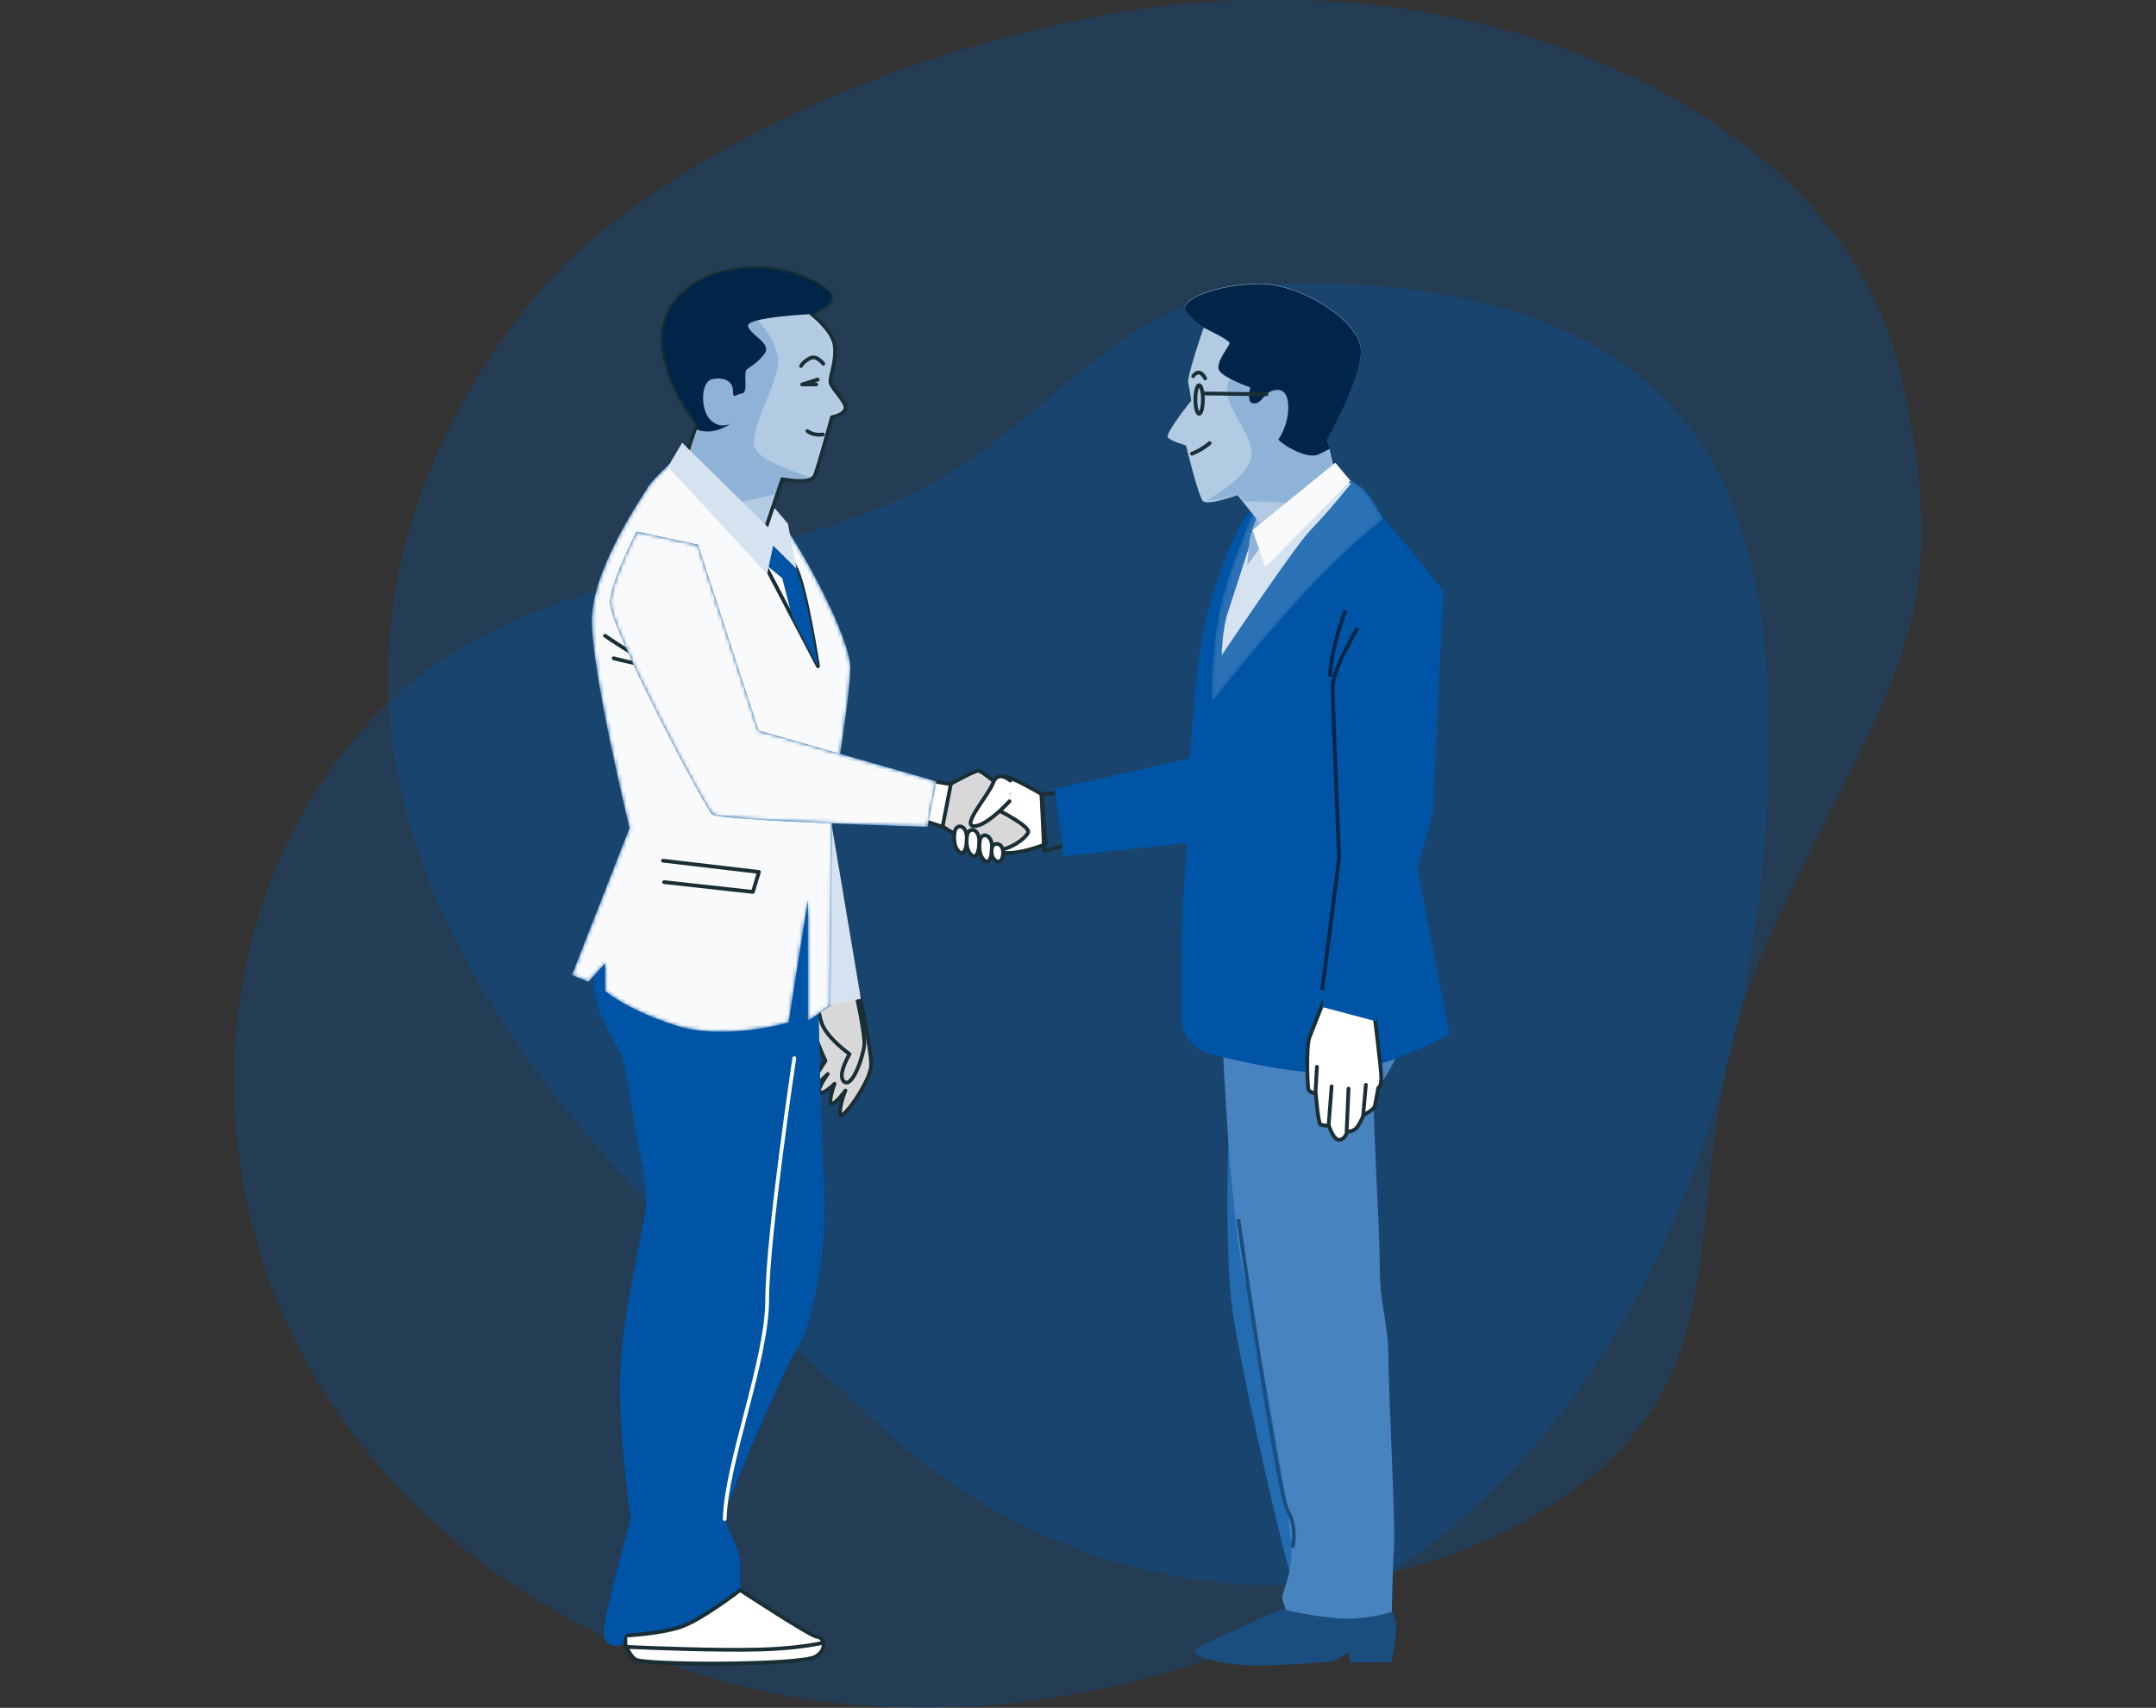 <svg width="573" height="454" viewBox="0 0 573 454" fill="none" xmlns="http://www.w3.org/2000/svg">
<rect x="0" y="0" width="573" height="454" fill="#333333" stroke="none"/>
<g clip-path="url(#clip0_14476_49144)">
<g opacity="0.3">
<path d="M455.303 295.9C464.803 265.2 469.503 232.9 470.003 202C470.503 169.2 467.003 133.8 445.303 109.2C424.103 85.2 390.003 77 358.003 75.6C345.003 75 331.803 75.4 319.503 79.5C294.603 87.8 277.203 109.9 255.103 124C212.503 151.4 155.003 148.1 114.003 177.9C103.503 185.6 94.403 195.2 87.003 205.8C57.103 248.6 54.803 307.8 77.603 354.7C100.403 401.6 146.203 435.6 196.803 448.1C247.403 460.6 302.103 452.4 349.003 429.6C403.703 403.2 437.803 352.4 455.303 295.9Z" fill="#0054A6"/>
<path opacity="0.7" d="M455.303 295.9C464.803 265.2 469.503 232.9 470.003 202C470.503 169.2 467.003 133.8 445.303 109.2C424.103 85.2 390.003 77 358.003 75.6C345.003 75 331.803 75.4 319.503 79.5C294.603 87.8 277.203 109.9 255.103 124C212.503 151.4 155.003 148.1 114.003 177.9C103.503 185.6 94.403 195.2 87.003 205.8C57.103 248.6 54.803 307.8 77.603 354.7C100.403 401.6 146.203 435.6 196.803 448.1C247.403 460.6 302.103 452.4 349.003 429.6C403.703 403.2 437.803 352.4 455.303 295.9Z" fill="#0054A6"/>
</g>
<path opacity="0.3" d="M150.7 69.6C150.7 69.6 93.6 123.7 104.5 198.7C115.4 273.8 182.2 331.7 234.8 379.9C287.4 428.1 362 434.8 415.8 397.8C469.6 360.9 440.4 314.2 470.9 247.7C501.4 181.1 521.2 167 504.8 98.2C488.5 29.3 390.8 -14.2 293.5 4C196.3 22.4 150.7 69.6 150.7 69.6Z" fill="#0054A6"/>
<path d="M228.396 264.5C228.396 264.5 231.696 279.3 231.496 283.4C231.296 287.5 223.496 298.6 223.296 296.1C223.096 293.6 224.696 289.9 224.696 289.9C224.696 289.9 221.996 293.6 220.996 293.4C219.996 293.2 221.796 288.1 221.796 288.1C221.796 288.1 218.896 291 217.896 290.4C216.896 289.8 219.996 285.5 219.996 285.5C219.996 285.5 216.496 289.2 216.296 288C216.096 286.8 219.396 282 219.396 282C219.396 282 216.096 275 215.896 272.1C215.696 269.2 217.796 266.5 217.796 266.5L228.396 264.5Z" fill="white"/>
<mask id="mask0_14476_49144" style="mask-type:luminance" maskUnits="userSpaceOnUse" x="215" y="264" width="17" height="33">
<path d="M228.396 264.5C228.396 264.5 231.696 279.3 231.496 283.4C231.296 287.5 223.496 298.6 223.296 296.1C223.096 293.6 224.696 289.9 224.696 289.9C224.696 289.9 221.996 293.6 220.996 293.4C219.996 293.2 221.796 288.1 221.796 288.1C221.796 288.1 218.896 291 217.896 290.4C216.896 289.8 219.996 285.5 219.996 285.5C219.996 285.5 216.496 289.2 216.296 288C216.096 286.8 219.396 282 219.396 282C219.396 282 216.096 275 215.896 272.1C215.696 269.2 217.796 266.5 217.796 266.5L228.396 264.5Z" fill="white"/>
</mask>
<g mask="url(#mask0_14476_49144)">
<path d="M228.396 264.5C228.396 264.5 231.696 279.3 231.496 283.4C231.296 287.5 223.496 298.6 223.296 296.1C223.096 293.6 224.696 289.9 224.696 289.9C224.696 289.9 221.996 293.6 220.996 293.4C219.996 293.2 221.796 288.1 221.796 288.1C221.796 288.1 218.896 291 217.896 290.4C216.896 289.8 219.996 285.5 219.996 285.5C219.996 285.5 216.496 289.2 216.296 288C216.096 286.8 219.396 282 219.396 282C219.396 282 216.096 275 215.896 272.1C215.696 269.2 217.796 266.5 217.796 266.5L228.396 264.5Z" fill="#D8D8D8"/>
</g>
<path d="M228.396 264.5C228.396 264.5 231.696 279.3 231.496 283.4C231.296 287.5 223.496 298.6 223.296 296.1C223.096 293.6 224.696 289.9 224.696 289.9C224.696 289.9 221.996 293.6 220.996 293.4C219.996 293.2 221.796 288.1 221.796 288.1C221.796 288.1 218.896 291 217.896 290.4C216.896 289.8 219.996 285.5 219.996 285.5C219.996 285.5 216.496 289.2 216.296 288C216.096 286.8 219.396 282 219.396 282C219.396 282 216.096 275 215.896 272.1C215.696 269.2 217.796 266.5 217.796 266.5L228.396 264.5Z" stroke="#1A2E35" stroke-miterlimit="10" stroke-linecap="round" stroke-linejoin="round"/>
<path d="M227.598 264.5C227.598 264.5 229.898 274.8 229.698 277.7C229.498 280.6 226.598 289.2 224.398 287.6C222.298 286 225.798 280.2 225.798 280.2C225.798 280.2 219.798 276 218.398 272C216.998 268 217.798 266.4 217.798 266.4L227.598 264.5Z" fill="white"/>
<mask id="mask1_14476_49144" style="mask-type:luminance" maskUnits="userSpaceOnUse" x="217" y="264" width="13" height="24">
<path d="M227.598 264.5C227.598 264.5 229.898 274.8 229.698 277.7C229.498 280.6 226.598 289.2 224.398 287.6C222.298 286 225.798 280.2 225.798 280.2C225.798 280.2 219.798 276 218.398 272C216.998 268 217.798 266.4 217.798 266.4L227.598 264.5Z" fill="white"/>
</mask>
<g mask="url(#mask1_14476_49144)">
<path d="M227.598 264.5C227.598 264.5 229.898 274.8 229.698 277.7C229.498 280.6 226.598 289.2 224.398 287.6C222.298 286 225.798 280.2 225.798 280.2C225.798 280.2 219.798 276 218.398 272C216.998 268 217.798 266.4 217.798 266.4L227.598 264.5Z" fill="#D8D8D8"/>
</g>
<path d="M227.598 264.5C227.598 264.5 229.898 274.8 229.698 277.7C229.498 280.6 226.598 289.2 224.398 287.6C222.298 286 225.798 280.2 225.798 280.2C225.798 280.2 219.798 276 218.398 272C216.998 268 217.798 266.4 217.798 266.4L227.598 264.5Z" stroke="#1A2E35" stroke-miterlimit="10" stroke-linecap="round" stroke-linejoin="round"/>
<path d="M220.498 216.1L228.798 265.5L217.098 268.1L205.398 230.1L220.498 216.1Z" fill="#D5E2EF"/>
<path d="M217.097 240.2C217.097 240.2 217.897 299 218.997 314.8C220.097 330.6 215.997 351.7 212.197 357.8C208.397 363.8 191.797 401.5 192.597 403.8C193.397 406.1 196.697 412.8 196.697 414.7C196.697 416.6 196.697 422.6 196.697 422.6C196.697 422.6 215.497 435 217.097 435C218.597 435 220.497 438 216.697 440.3C212.897 442.6 170.697 442.6 168.797 441.1C166.897 439.6 166.197 437 166.197 437C166.197 437 160.197 439.3 160.497 433.6C160.897 427.9 167.697 403.8 167.697 403.8C167.697 403.8 163.597 377.4 165.097 360.4C166.597 343.4 171.897 323.1 171.897 318.9C171.897 314.7 166.597 287.2 165.897 282.7C165.097 278.2 154.197 265.4 159.097 255.2C163.997 245 167.797 228.8 169.297 227.7C170.797 226.6 191.197 225.8 199.497 227.7C207.697 229.7 216.697 229.7 217.097 240.2Z" fill="#0054A6"/>
<path d="M179.7 121.7C179.7 121.7 173.3 127.5 172.2 129.5C171.1 131.5 157.5 150.8 157.3 164.6C157.1 178.4 167.3 220.1 167.3 220.1L152 259.2L156.4 261L160.8 256.1V263.4C160.8 263.4 165.9 268.1 179.2 272.5C192.5 276.9 209.6 271.8 209.6 271.8L214.7 239.4V271.4L220.7 267.4L221.1 214.1C221.1 214.1 226 185.5 226 177.5C226 169.5 212.5 144.4 206.5 137.1C200.5 129.8 190.5 123.8 187.6 121.6C184.8 119.3 179.7 121.7 179.7 121.7Z" fill="#0054A6"/>
<mask id="mask2_14476_49144" style="mask-type:luminance" maskUnits="userSpaceOnUse" x="152" y="120" width="74" height="155">
<path d="M179.7 121.7C179.7 121.7 173.3 127.5 172.2 129.5C171.1 131.5 157.5 150.8 157.3 164.6C157.1 178.4 167.3 220.1 167.3 220.1L152 259.2L156.4 261L160.8 256.1V263.4C160.8 263.4 165.9 268.1 179.2 272.5C192.5 276.9 209.6 271.8 209.6 271.8L214.7 239.4V271.4L220.7 267.4L221.1 214.1C221.1 214.1 226 185.5 226 177.5C226 169.5 212.5 144.4 206.5 137.1C200.5 129.8 190.5 123.8 187.6 121.6C184.8 119.3 179.7 121.7 179.7 121.7Z" fill="white"/>
</mask>
<g mask="url(#mask2_14476_49144)">
<path d="M179.7 121.7C179.7 121.7 173.3 127.5 172.2 129.5C171.1 131.5 157.5 150.8 157.3 164.6C157.1 178.4 167.3 220.1 167.3 220.1L152 259.2L156.4 261L160.8 256.1V263.4C160.8 263.4 165.9 268.1 179.2 272.5C192.5 276.9 209.6 271.8 209.6 271.8L214.7 239.4V271.4L220.7 267.4L221.1 214.1C221.1 214.1 226 185.5 226 177.5C226 169.5 212.5 144.4 206.5 137.1C200.5 129.8 190.5 123.8 187.6 121.6C184.8 119.3 179.7 121.7 179.7 121.7Z" fill="#F9FAFB"/>
<path d="M160.797 169C160.797 169 168.897 174.7 174.197 176.7" stroke="#1A2E35" stroke-miterlimit="10" stroke-linecap="round" stroke-linejoin="round"/>
<path d="M163.102 175C163.102 175 172.202 177.4 176.902 177.4" stroke="#1A2E35" stroke-miterlimit="10" stroke-linecap="round" stroke-linejoin="round"/>
<path d="M176.203 228.8L201.703 231.8L200.103 237.1L176.503 234.5" stroke="#1A2E35" stroke-miterlimit="10" stroke-linecap="round" stroke-linejoin="round"/>
</g>
<path d="M178.398 123L202.998 149.6L217.398 177.1C217.398 177.1 214.298 156.7 211.598 151.1C208.898 145.5 196.898 131.6 195.598 128.5C194.398 125.5 178.398 123 178.398 123Z" fill="white" stroke="#1A2E35" stroke-miterlimit="10" stroke-linecap="round" stroke-linejoin="round"/>
<path d="M210.597 164.2L217.397 177.2C217.397 177.2 215.297 163.3 212.997 155.3L211.597 151.2C210.497 149 207.997 145.4 205.197 141.7L201.297 140.9L202.897 149.6L207.897 153.7L210.597 164.2Z" fill="#0054A6"/>
<path d="M204.098 133L205.398 134.5L209.398 139.2L211.698 151.2L201.398 141C201.398 141 202.698 134.8 204.098 133Z" fill="#D5E2EF"/>
<path d="M215.702 83.5C215.702 83.5 221.102 87.6 221.802 91.6C222.502 95.6 220.502 100 220.702 101.6C220.902 103.2 224.902 106.7 224.702 108.5C224.502 110.3 221.102 110.9 221.102 110.9C221.102 110.9 217.502 124.1 216.602 126.3C215.702 128.5 211.302 127.9 207.902 127.4L201.902 145.2L182.102 121.9L185.202 112.6C185.202 112.6 176.802 102.4 176.102 91.5C175.402 80.6 184.102 73.1 196.502 71.5C208.902 69.9 219.402 75.9 220.702 78.4C222.102 80.9 215.702 83.5 215.702 83.5Z" fill="white"/>
<mask id="mask3_14476_49144" style="mask-type:luminance" maskUnits="userSpaceOnUse" x="176" y="71" width="49" height="75">
<path d="M215.702 83.5C215.702 83.5 221.102 87.6 221.802 91.6C222.502 95.6 220.502 100 220.702 101.6C220.902 103.2 224.902 106.7 224.702 108.5C224.502 110.3 221.102 110.9 221.102 110.9C221.102 110.9 217.502 124.1 216.602 126.3C215.702 128.5 211.302 127.9 207.902 127.4L201.902 145.2L182.102 121.9L185.202 112.6C185.202 112.6 176.802 102.4 176.102 91.5C175.402 80.6 184.102 73.1 196.502 71.5C208.902 69.9 219.402 75.9 220.702 78.4C222.102 80.9 215.702 83.5 215.702 83.5Z" fill="white"/>
</mask>
<g mask="url(#mask3_14476_49144)">
<path d="M215.702 83.5C215.702 83.5 221.102 87.6 221.802 91.6C222.502 95.6 220.502 100 220.702 101.6C220.902 103.2 224.902 106.7 224.702 108.5C224.502 110.3 221.102 110.9 221.102 110.9C221.102 110.9 217.502 124.1 216.602 126.3C215.702 128.5 211.302 127.9 207.902 127.4L201.902 145.2L182.102 121.9L185.202 112.6C185.202 112.6 176.802 102.4 176.102 91.5C175.402 80.6 184.102 73.1 196.502 71.5C208.902 69.9 219.402 75.9 220.702 78.4C222.102 80.9 215.702 83.5 215.702 83.5Z" fill="#B2CBE3"/>
</g>
<mask id="mask4_14476_49144" style="mask-type:luminance" maskUnits="userSpaceOnUse" x="176" y="71" width="49" height="75">
<path d="M215.702 83.5C215.702 83.5 221.102 87.6 221.802 91.6C222.502 95.6 220.502 100 220.702 101.6C220.902 103.2 224.902 106.7 224.702 108.5C224.502 110.3 221.102 110.9 221.102 110.9C221.102 110.9 217.502 124.1 216.602 126.3C215.702 128.5 211.302 127.9 207.902 127.4L201.902 145.2L182.102 121.9L185.202 112.6C185.202 112.6 176.802 102.4 176.102 91.5C175.402 80.6 184.102 73.1 196.502 71.5C208.902 69.9 219.402 75.9 220.702 78.4C222.102 80.9 215.702 83.5 215.702 83.5Z" fill="white"/>
</mask>
<g mask="url(#mask4_14476_49144)">
<path d="M192.704 134.3C196.004 133.6 201.604 132.5 206.704 131.3L208.004 127.4C210.804 127.8 214.304 128.3 215.904 127.2C212.104 125.6 202.704 122.9 200.804 119.4C198.404 115 206.804 102.3 206.804 96C206.804 89.7 198.904 82.5 198.904 82.5C195.104 78.9 188.104 77.8 181.904 77.7C178.104 81.2 175.904 85.9 176.304 91.5C177.004 102.4 185.404 112.6 185.404 112.6L182.304 121.9L192.704 134.3Z" fill="#8EB3D7"/>
</g>
<path d="M215.702 83.5C215.702 83.5 221.102 87.6 221.802 91.6C222.502 95.6 220.502 100 220.702 101.6C220.902 103.2 224.902 106.7 224.702 108.5C224.502 110.3 221.102 110.9 221.102 110.9C221.102 110.9 217.502 124.1 216.602 126.3C215.702 128.5 211.302 127.9 207.902 127.4L201.902 145.2L182.102 121.9L185.202 112.6C185.202 112.6 176.802 102.4 176.102 91.5C175.402 80.6 184.102 73.1 196.502 71.5C208.902 69.9 219.402 75.9 220.702 78.4C222.102 80.9 215.702 83.5 215.702 83.5Z" stroke="#1A2E35" stroke-miterlimit="10" stroke-linecap="round" stroke-linejoin="round"/>
<path d="M215.703 83.5C215.703 83.5 222.103 80.8 220.803 78.4C219.503 76 209.003 70 196.603 71.5C184.203 73.1 175.503 80.6 176.203 91.5C176.903 102.4 185.303 112.6 185.303 112.6L184.803 114C189.403 116.2 194.203 112.6 194.203 112.6C194.203 112.6 191.503 114.2 188.903 111.7C186.203 109.3 186.003 101.5 189.303 100.8C192.603 100.1 194.803 101.5 194.803 103.9C194.803 106.3 195.503 104.8 197.203 104.6C199.003 104.4 197.403 99.1 198.503 98.2C199.603 97.3 201.203 96.6 203.203 94C205.203 91.3 199.403 89.1 198.803 86.7C198.203 84.3 215.703 83.5 215.703 83.5Z" fill="#002548"/>
<path d="M217.303 100.9L213.203 102.2H216.903" stroke="#1A2E35" stroke-miterlimit="10" stroke-linecap="round" stroke-linejoin="round"/>
<path d="M218.798 96.7C218.798 96.7 216.998 94.2 215.098 95.3C213.098 96.5 212.898 97.3 212.898 97.3" stroke="#1A2E35" stroke-miterlimit="10" stroke-linecap="round" stroke-linejoin="round"/>
<path d="M214.602 114.6C214.602 114.6 216.202 115.9 218.702 115.5" stroke="#1A2E35" stroke-miterlimit="10" stroke-linecap="round" stroke-linejoin="round"/>
<path d="M181.3 117.7L206.1 142.1L203.9 152.6L177.5 124.1L181.3 117.7Z" fill="#D5E2EF"/>
<path d="M276.802 211.1C276.802 211.1 268.002 205.9 266.602 206.4C265.202 206.9 251.502 216.8 252.402 219.2C253.302 221.6 260.702 224.6 264.902 226.3C269.202 228 277.902 224.4 277.902 224.4L276.802 211.1Z" fill="white" stroke="#1A2E35" stroke-miterlimit="10" stroke-linecap="round" stroke-linejoin="round"/>
<path d="M251.2 209.199C251.2 209.199 258.8 204.899 260 204.899C261.2 204.899 268 210.999 268 210.999L265.2 215.299C265.2 215.299 274.2 219.799 273.2 221.399C272.3 223.099 268.7 225.699 264.9 226.099C261.1 226.599 250.5 219.699 250.5 219.699L251.2 209.199Z" fill="white"/>
<mask id="mask5_14476_49144" style="mask-type:luminance" maskUnits="userSpaceOnUse" x="250" y="204" width="24" height="23">
<path d="M251.2 209.199C251.2 209.199 258.8 204.899 260 204.899C261.2 204.899 268 210.999 268 210.999L265.2 215.299C265.2 215.299 274.2 219.799 273.2 221.399C272.3 223.099 268.7 225.699 264.9 226.099C261.1 226.599 250.5 219.699 250.5 219.699L251.2 209.199Z" fill="white"/>
</mask>
<g mask="url(#mask5_14476_49144)">
<path d="M251.2 209.199C251.2 209.199 258.8 204.899 260 204.899C261.2 204.899 268 210.999 268 210.999L265.2 215.299C265.2 215.299 274.2 219.799 273.2 221.399C272.3 223.099 268.7 225.699 264.9 226.099C261.1 226.599 250.5 219.699 250.5 219.699L251.2 209.199Z" fill="#D8D8D8"/>
</g>
<path d="M251.2 209.199C251.2 209.199 258.8 204.899 260 204.899C261.2 204.899 268 210.999 268 210.999L265.2 215.299C265.2 215.299 274.2 219.799 273.2 221.399C272.3 223.099 268.7 225.699 264.9 226.099C261.1 226.599 250.5 219.699 250.5 219.699L251.2 209.199Z" stroke="#1A2E35" stroke-miterlimit="10" stroke-linecap="round" stroke-linejoin="round"/>
<path d="M245.997 207.3L252.697 208.5L250.497 219.8L244.797 217.9L245.997 207.3Z" fill="white" stroke="#1A2E35" stroke-miterlimit="10" stroke-linecap="round" stroke-linejoin="round"/>
<path d="M169.2 141.3C169.2 141.3 162.8 153.6 162.1 159.7C161.4 165.8 187.4 214.8 189.3 216.5C191.2 218.2 246.5 219.8 246.5 219.8L248.9 207.7L201.6 194.2L185.5 144.8" fill="#0054A6"/>
<mask id="mask6_14476_49144" style="mask-type:luminance" maskUnits="userSpaceOnUse" x="162" y="141" width="87" height="79">
<path d="M169.2 141.3C169.2 141.3 162.8 153.6 162.1 159.7C161.4 165.8 187.4 214.8 189.3 216.5C191.2 218.2 246.5 219.8 246.5 219.8L248.9 207.7L201.6 194.2L185.5 144.8" fill="white"/>
</mask>
<g mask="url(#mask6_14476_49144)">
<path d="M169.2 141.3C169.2 141.3 162.8 153.6 162.1 159.7C161.4 165.8 187.4 214.8 189.3 216.5C191.2 218.2 246.5 219.8 246.5 219.8L248.9 207.7L201.6 194.2L185.5 144.8" fill="#F9FAFB"/>
</g>
<path d="M268.502 207.5C268.502 207.5 265.202 204.7 264.002 208C262.802 211.3 255.502 219.4 258.802 219.6C262.102 219.8 268.302 213 268.302 213" fill="white"/>
<path d="M268.502 207.5C268.502 207.5 265.202 204.7 264.002 208C262.802 211.3 255.502 219.4 258.802 219.6C262.102 219.8 268.302 213 268.302 213" stroke="#1A2E35" stroke-miterlimit="10" stroke-linecap="round" stroke-linejoin="round"/>
<path d="M253.801 220.8C253.801 220.8 252.901 224.8 255.001 226.5C256.401 227.7 257.201 224.4 256.901 222C256.601 219.5 254.501 218.9 253.801 220.8Z" fill="white" stroke="#1A2E35" stroke-miterlimit="10" stroke-linecap="round" stroke-linejoin="round"/>
<path d="M257.098 221.699C257.098 221.699 256.198 225.699 258.298 227.399C259.698 228.599 260.498 225.299 260.198 222.899C259.898 220.499 257.898 219.799 257.098 221.699Z" fill="white" stroke="#1A2E35" stroke-miterlimit="10" stroke-linecap="round" stroke-linejoin="round"/>
<path d="M260.496 223.099C260.496 223.099 259.596 227.099 261.696 228.799C263.096 229.999 263.896 226.699 263.596 224.299C263.196 221.899 261.196 221.299 260.496 223.099Z" fill="white" stroke="#1A2E35" stroke-miterlimit="10" stroke-linecap="round" stroke-linejoin="round"/>
<path d="M263.698 225.1C263.698 225.1 262.898 227.8 264.798 228.9C266.098 229.7 266.898 227.5 266.498 225.9C266.198 224.2 264.398 223.8 263.698 225.1Z" fill="white" stroke="#1A2E35" stroke-miterlimit="10" stroke-linecap="round" stroke-linejoin="round"/>
<path d="M276.797 211.1L277.497 226.2L282.697 224.8L281.497 210.8L276.797 211.1Z" stroke="#1A2E35" stroke-miterlimit="10" stroke-linecap="round" stroke-linejoin="round"/>
<path d="M280.297 209.7L282.697 227.6L322.197 223.4L323.097 200L280.297 209.7Z" fill="#0054A6"/>
<path d="M211.102 281.3C211.102 281.3 203.902 329.2 203.902 345.4C203.902 361.6 193.002 388.8 192.602 403.8" stroke="white" stroke-miterlimit="10" stroke-linecap="round" stroke-linejoin="round"/>
<path d="M168.803 441.2C170.703 442.7 212.903 442.7 216.703 440.4C220.503 438.1 218.603 435.1 217.103 435.1C215.603 435.1 196.703 422.7 196.703 422.7C196.703 422.7 186.503 430.6 180.903 432.5C175.203 434.4 166.203 434.8 166.203 434.8V437.1C166.203 437 167.003 439.7 168.803 441.2Z" fill="white" stroke="#1A2E35" stroke-miterlimit="10" stroke-linecap="round" stroke-linejoin="round"/>
<path d="M216.7 440.4C218.7 439.2 219.1 437.8 218.8 436.7C214.6 437.6 209 438.3 202 438.5C190.6 438.8 172.7 438.1 166.5 437.8C166.9 438.7 167.6 440.1 168.8 441.1C170.7 442.7 213 442.7 216.7 440.4Z" fill="white" stroke="#1A2E35" stroke-miterlimit="10" stroke-linecap="round" stroke-linejoin="round"/>
<path d="M165.101 437.3L166.201 434.7L167.701 403.8C167.701 403.8 160.901 427.9 160.501 433.6C160.301 437.7 163.401 437.7 165.101 437.3Z" fill="#0054A6"/>
<path d="M327.9 271.899C327.9 271.899 324.1 328.099 327.9 350.699C331.7 373.299 341.1 412.499 342.6 417.399C344.1 422.299 343.7 426.399 343.7 426.399L364.8 429.399C364.8 429.399 358.4 355.099 358.4 346.499C358.4 337.799 365.6 272.999 365.6 272.999L327.9 271.899Z" fill="#246CB2"/>
<path d="M343.801 426.5C343.801 426.5 320.801 436.3 318.201 438.2C315.601 440.1 323.901 442.7 334.001 442.7C344.201 442.7 354.401 441.6 354.401 441.6L358.501 439.3L358.901 441.9H369.801C369.801 441.9 371.701 432.9 370.901 430.6C370.101 428.3 369.001 426.1 369.001 426.1L343.801 426.5Z" fill="#194E7F"/>
<path d="M324.5 267.4C324.5 267.4 326.4 321.3 330.9 340.5C335.4 359.7 343.3 406.5 343.3 411.4C343.3 416.3 342.2 419.7 342.2 419.7L340.7 424.6C341.1 426.5 341.8 428 341.8 428C341.8 428 351.6 430.3 358 430.3C364.4 430.3 369.9 428.5 369.9 428.5C369.9 428.5 370.1 416.7 370.5 411.1C370.9 405.4 369 369.3 369 360.6C369 351.9 366.7 347 366.7 336.5C366.7 326 364.8 297.7 365.2 293.1C365.6 288.6 370.9 283.7 372 278C373.1 272.3 374.3 266.3 374.3 266.3L324.5 267.4Z" fill="#4783BE"/>
<path d="M329.102 324.1C329.102 324.1 339.602 397.2 342.302 401.8C344.902 406.4 343.502 411.4 343.502 411.4" stroke="#194E7F" stroke-miterlimit="10"/>
<path d="M315.5 224.8C315.5 224.8 314.1 239.2 314.1 250.2C314.1 256.3 314 264.3 314 270.2C314 275.1 317.4 279.4 322.2 280.4C324.7 280.9 327.4 281.3 329.7 281.3L320.8 226.4C320.9 226.5 316.9 219.7 315.5 224.8Z" fill="#0054A6"/>
<path d="M357.296 126.6C357.296 126.6 361.296 128.7 363.096 130.9C364.996 133.2 367.096 137.1 367.096 137.1C367.096 137.1 383.096 155.6 383.496 157.5C383.896 159.4 374.496 218.8 374.496 218.8L385.196 275C385.196 275 367.896 284.6 354.696 285.2C345.396 285.6 331.396 282.6 323.996 280.8C320.896 280.1 318.696 277.5 318.396 274.3C317.696 266.4 316.296 250.7 315.496 235.7C314.596 218.4 317.196 184.1 319.096 172C320.996 159.9 326.796 143.5 331.396 136.8C335.796 130 348.296 123 357.296 126.6Z" fill="#0054A6"/>
<path d="M367.104 137.1C367.104 137.1 365.004 133.1 363.104 130.9C361.204 128.6 357.304 126.6 357.304 126.6C349.804 123.6 339.904 127.9 334.204 133.4C333.504 135.1 327.504 148.7 324.704 159.8C321.704 171.7 322.104 186.6 322.104 186.6C322.104 186.6 332.104 173.8 345.704 158.7C354.704 148.7 363.204 141.6 367.804 137.9C367.404 137.4 367.104 137.1 367.104 137.1Z" fill="#0054A6"/>
<mask id="mask7_14476_49144" style="mask-type:luminance" maskUnits="userSpaceOnUse" x="322" y="125" width="46" height="62">
<path d="M367.104 137.1C367.104 137.1 365.004 133.1 363.104 130.9C361.204 128.6 357.304 126.6 357.304 126.6C349.804 123.6 339.904 127.9 334.204 133.4C333.504 135.1 327.504 148.7 324.704 159.8C321.704 171.7 322.104 186.6 322.104 186.6C322.104 186.6 332.104 173.8 345.704 158.7C354.704 148.7 363.204 141.6 367.804 137.9C367.404 137.4 367.104 137.1 367.104 137.1Z" fill="white"/>
</mask>
<g mask="url(#mask7_14476_49144)">
<path opacity="0.17" d="M367.104 137.1C367.104 137.1 365.004 133.1 363.104 130.9C361.204 128.6 357.304 126.6 357.304 126.6C349.804 123.6 339.904 127.9 334.204 133.4C333.504 135.1 327.504 148.7 324.704 159.8C321.704 171.7 322.104 186.6 322.104 186.6C322.104 186.6 332.104 173.8 345.704 158.7C354.704 148.7 363.204 141.6 367.804 137.9C367.404 137.4 367.104 137.1 367.104 137.1Z" fill="white"/>
</g>
<path d="M333.003 142.1C333.003 142.1 327.903 158.1 326.403 162.6C324.803 167.1 324.703 174.2 324.703 174.2C324.703 174.2 343.803 145.6 348.403 140.8C353.103 136 359.103 128.5 359.103 128.5L355.003 127.4L333.003 142.1Z" fill="#D5E2EF"/>
<path d="M334.4 136.3C334.4 136.3 332.1 142.9 332.1 143.4C332.1 143.9 331.5 150.2 331.5 150.2L339.6 139.3L334.4 136.3Z" fill="#8EB3D7"/>
<path d="M352.101 265.399C352.101 265.399 349.001 273.199 348.001 275.799C347.101 278.399 347.501 288.399 347.701 289.399C347.801 290.399 349.701 290.699 349.701 290.699C349.701 290.699 350.301 298.699 351.001 298.999C351.701 299.199 353.201 299.299 353.201 299.299C353.201 299.299 354.501 303.399 356.101 302.999C357.701 302.699 358.001 300.799 358.001 300.799C358.001 300.799 359.701 300.999 360.801 299.499C361.801 297.999 362.401 296.399 362.401 296.399C362.401 296.399 365.201 294.999 365.401 293.999C365.601 292.999 366.301 289.199 366.301 289.199C366.301 289.199 367.101 288.999 367.101 286.499C367.101 284.099 365.201 269.099 365.201 269.099L352.101 265.399Z" fill="white" stroke="#1A2E35" stroke-miterlimit="10" stroke-linecap="round" stroke-linejoin="round"/>
<path d="M349.602 290.6L350.002 283.6" stroke="#1A2E35" stroke-miterlimit="10" stroke-linecap="round" stroke-linejoin="round"/>
<path d="M353.102 299.2L353.902 288.8" stroke="#1A2E35" stroke-miterlimit="10" stroke-linecap="round" stroke-linejoin="round"/>
<path d="M357.898 300.699L358.398 289.399" stroke="#1A2E35" stroke-miterlimit="10" stroke-linecap="round" stroke-linejoin="round"/>
<path d="M362.305 296.299L363.005 288.399" stroke="#1A2E35" stroke-miterlimit="10" stroke-linecap="round" stroke-linejoin="round"/>
<path d="M375.098 152.4L383.598 157.5L380.798 216.1L365.698 271.5L351.398 267.7L355.898 224L353.598 179.9C353.598 179.9 356.798 169.6 364.198 164" fill="#0054A6"/>
<path d="M357.6 162.3C357.6 162.3 353.7 172.1 353.5 179.9" stroke="#002548" stroke-miterlimit="10"/>
<path d="M360.798 167C360.798 167 354.198 177.8 354.198 182.6C354.198 187.5 355.898 228.1 355.898 228.1L351.398 263.2" stroke="#002548" stroke-miterlimit="10"/>
<path d="M319.899 87.1C319.899 87.1 315.399 100 315.799 101.8C316.199 103.6 316.599 106.5 316.599 106.5C316.599 106.5 309.499 115.3 310.399 116.3C311.199 117.3 315.199 118.4 315.199 118.4C315.199 118.4 318.499 132 319.699 133.2C320.999 134.5 328.899 131.6 328.899 131.6L337.399 142.3L354.799 125.6L352.699 116.8C352.699 116.8 361.899 100.7 361.699 93.1C361.599 85.5 345.899 75.3 334.699 75.4C323.499 75.5 313.099 79.6 315.199 82.6C317.299 85.6 319.899 87.1 319.899 87.1Z" fill="#B2CBE3"/>
<mask id="mask8_14476_49144" style="mask-type:luminance" maskUnits="userSpaceOnUse" x="310" y="75" width="52" height="68">
<path d="M319.899 87.1C319.899 87.1 315.399 100 315.799 101.8C316.199 103.6 316.599 106.5 316.599 106.5C316.599 106.5 309.499 115.3 310.399 116.3C311.199 117.3 315.199 118.4 315.199 118.4C315.199 118.4 318.499 132 319.699 133.2C320.999 134.5 328.899 131.6 328.899 131.6L337.399 142.3L354.799 125.6L352.699 116.8C352.699 116.8 361.899 100.7 361.699 93.1C361.599 85.5 345.899 75.3 334.699 75.4C323.499 75.5 313.099 79.6 315.199 82.6C317.299 85.6 319.899 87.1 319.899 87.1Z" fill="white"/>
</mask>
<g mask="url(#mask8_14476_49144)">
<path d="M356.198 84.3C354.098 84.6 351.998 85.2 349.898 86.1L333.198 92.8C333.198 92.8 325.298 99.5 326.098 104.7C326.898 109.9 333.998 117 332.398 122.2C330.798 127.4 320.898 132.9 320.898 132.9L323.998 133C326.398 132.4 328.798 131.6 328.798 131.6L330.098 133.2L346.198 133.8L354.698 125.6L352.598 116.8C352.598 116.8 361.798 100.7 361.598 93.1C361.698 90.3 359.498 87.2 356.198 84.3Z" fill="#8EB3D7"/>
</g>
<path d="M352.702 116.9C352.702 116.9 361.902 100.8 361.702 93.2C361.602 85.6 345.902 75.4 334.702 75.5C323.502 75.6 313.102 79.7 315.202 82.7C317.302 85.7 319.902 87.1 319.902 87.1C319.902 87.1 326.802 90.4 326.802 91.2C326.802 92 322.702 96.6 324.102 98.6C325.502 100.6 332.302 103 332.302 103C332.302 103 331.202 106.8 332.902 107.2C334.602 107.6 335.402 105.9 336.602 104.8C337.702 103.7 341.702 102.1 342.302 106.9C342.902 111.7 340.302 116.2 339.802 116.7C339.302 117.2 347.002 122.4 350.402 120.8C351.302 120.4 352.302 119.9 353.402 119.3L352.702 116.9Z" fill="#002548"/>
<path d="M318.695 109.999C319.248 109.999 319.695 108.298 319.695 106.199C319.695 104.101 319.248 102.399 318.695 102.399C318.143 102.399 317.695 104.101 317.695 106.199C317.695 108.298 318.143 109.999 318.695 109.999Z" stroke="#1A2E35" stroke-miterlimit="10" stroke-linecap="round" stroke-linejoin="round"/>
<path d="M319.898 104.6L336.598 104.8" stroke="#1A2E35" stroke-miterlimit="10" stroke-linecap="round" stroke-linejoin="round"/>
<path d="M317.102 99.999C317.102 99.999 318.702 97.499 320.302 100.599" stroke="#1A2E35" stroke-miterlimit="10" stroke-linecap="round" stroke-linejoin="round"/>
<path d="M316.797 120.6C316.797 120.6 319.297 119.7 321.497 117.8" stroke="#1A2E35" stroke-miterlimit="10" stroke-linecap="round" stroke-linejoin="round"/>
<path d="M354.898 123L332.898 140.9L336.298 150.8L358.898 127.8L354.898 123Z" fill="#F9FAFB"/>
</g>
<defs>
<clipPath id="clip0_14476_49144">
<rect width="573" height="454" fill="white"/>
</clipPath>
</defs>
</svg>
